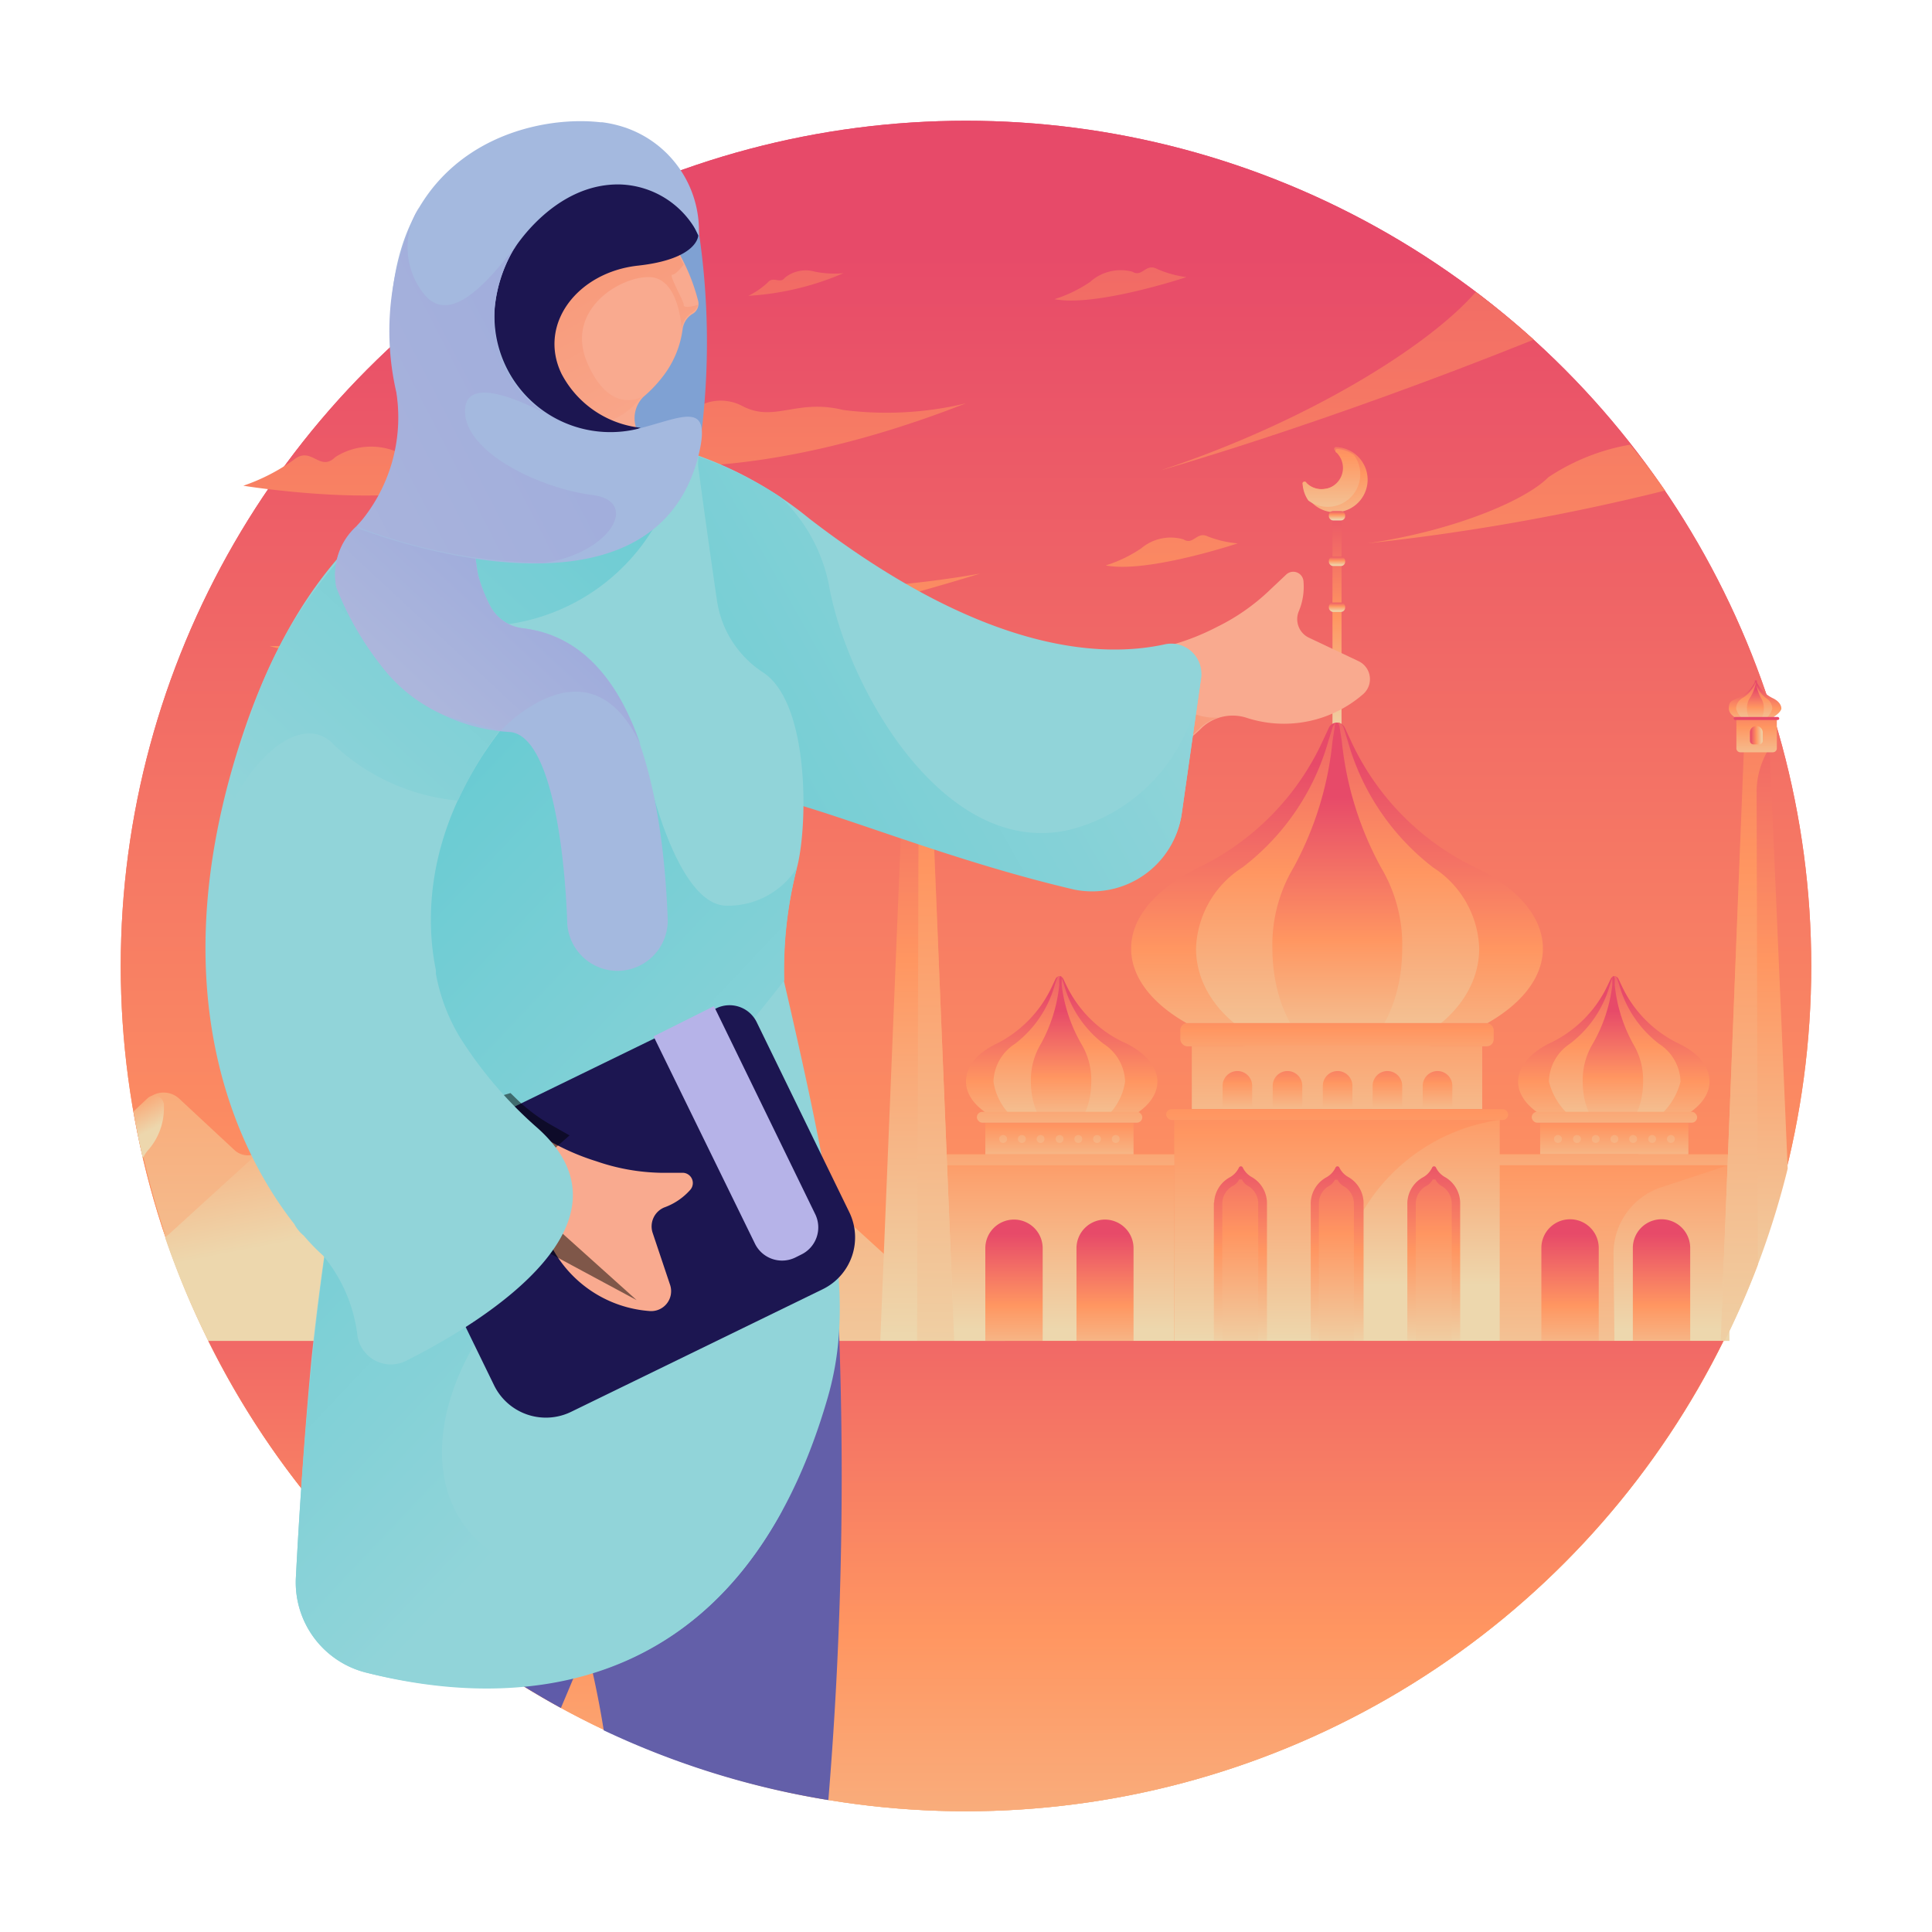 <svg xmlns="http://www.w3.org/2000/svg" xmlns:xlink="http://www.w3.org/1999/xlink" viewBox="0 0 64 64"><defs><style>.cls-1{isolation:isolate;}.cls-2{fill:url(#linear-gradient);}.cls-3{fill:url(#linear-gradient-3);}.cls-4{fill:url(#linear-gradient-4);}.cls-5{fill:url(#linear-gradient-5);}.cls-6{fill:url(#linear-gradient-6);}.cls-7{fill:url(#linear-gradient-7);}.cls-8{fill:url(#linear-gradient-8);}.cls-9{fill:url(#linear-gradient-9);}.cls-10{fill:url(#linear-gradient-10);}.cls-11{fill:url(#linear-gradient-11);}.cls-12{fill:url(#linear-gradient-12);}.cls-13{fill:url(#linear-gradient-13);}.cls-14{fill:url(#linear-gradient-14);}.cls-15{fill:url(#linear-gradient-15);}.cls-16{fill:url(#linear-gradient-16);}.cls-17{fill:url(#linear-gradient-17);}.cls-18{fill:url(#linear-gradient-18);}.cls-19{fill:url(#linear-gradient-19);}.cls-20{fill:url(#linear-gradient-20);}.cls-21{fill:url(#linear-gradient-21);}.cls-22{fill:url(#linear-gradient-22);}.cls-23{fill:url(#linear-gradient-23);}.cls-24{fill:url(#linear-gradient-24);}.cls-25{fill:url(#linear-gradient-25);}.cls-26{fill:url(#linear-gradient-26);}.cls-27{fill:url(#linear-gradient-27);}.cls-28{fill:url(#linear-gradient-28);}.cls-29{fill:url(#linear-gradient-29);}.cls-30{fill:url(#linear-gradient-30);}.cls-31{fill:url(#linear-gradient-31);}.cls-32{fill:url(#linear-gradient-32);}.cls-33{fill:url(#linear-gradient-33);}.cls-34{fill:url(#linear-gradient-34);}.cls-35{fill:url(#linear-gradient-35);}.cls-36{fill:url(#linear-gradient-36);}.cls-37{fill:url(#linear-gradient-37);}.cls-38{fill:url(#linear-gradient-38);}.cls-39{fill:url(#linear-gradient-39);}.cls-40{fill:url(#linear-gradient-40);}.cls-41{fill:url(#linear-gradient-41);}.cls-42{fill:url(#linear-gradient-42);}.cls-43{fill:url(#linear-gradient-43);}.cls-44{fill:url(#linear-gradient-44);}.cls-45{fill:url(#linear-gradient-45);}.cls-46{fill:url(#linear-gradient-46);}.cls-47{fill:url(#linear-gradient-47);}.cls-48{fill:url(#linear-gradient-48);}.cls-49{fill:url(#linear-gradient-49);}.cls-50{fill:url(#linear-gradient-50);}.cls-51{fill:url(#linear-gradient-51);}.cls-52{fill:url(#linear-gradient-52);}.cls-53{fill:url(#linear-gradient-53);}.cls-54{fill:url(#linear-gradient-54);}.cls-55{fill:url(#linear-gradient-55);}.cls-56{fill:url(#linear-gradient-56);}.cls-57{fill:url(#linear-gradient-57);}.cls-58{fill:url(#linear-gradient-58);}.cls-59{fill:url(#linear-gradient-59);}.cls-60{fill:url(#linear-gradient-60);}.cls-61{fill:url(#linear-gradient-61);}.cls-62{fill:url(#linear-gradient-62);}.cls-63{fill:url(#linear-gradient-63);}.cls-64{fill:url(#linear-gradient-64);}.cls-65{fill:url(#linear-gradient-65);}.cls-66{fill:url(#linear-gradient-66);}.cls-67{fill:url(#linear-gradient-67);}.cls-68{fill:url(#linear-gradient-68);}.cls-69{fill:url(#linear-gradient-69);}.cls-70{fill:url(#linear-gradient-70);}.cls-71{fill:url(#linear-gradient-71);}.cls-72{fill:url(#linear-gradient-72);}.cls-73{fill:url(#linear-gradient-73);}.cls-74{fill:url(#linear-gradient-74);}.cls-75{fill:url(#linear-gradient-75);}.cls-76{fill:url(#linear-gradient-76);}.cls-77{fill:url(#linear-gradient-77);}.cls-78{fill:url(#linear-gradient-78);}.cls-79{fill:url(#linear-gradient-79);}.cls-80{fill:url(#linear-gradient-80);}.cls-81{fill:url(#linear-gradient-81);}.cls-82{fill:url(#linear-gradient-82);}.cls-83{fill:url(#linear-gradient-83);}.cls-84{fill:url(#linear-gradient-84);}.cls-85{fill:url(#linear-gradient-85);}.cls-86{fill:url(#linear-gradient-86);}.cls-87{fill:url(#linear-gradient-87);}.cls-88{fill:url(#linear-gradient-88);}.cls-89{fill:url(#linear-gradient-89);}.cls-90{fill:#f9aa8f;}.cls-91{fill:url(#linear-gradient-90);}.cls-92{fill:url(#linear-gradient-91);}.cls-93{fill:#635fa9;}.cls-94{fill:#91d4d9;}.cls-95{fill:url(#linear-gradient-92);}.cls-96{fill:#7fa1d3;}.cls-97{fill:url(#linear-gradient-93);}.cls-98{fill:#1c1651;}.cls-99{fill:url(#linear-gradient-94);}.cls-100{fill:#b6b3e8;}.cls-101{stroke:#000;stroke-miterlimit:10;opacity:0.49;mix-blend-mode:color-burn;fill:url(#linear-gradient-95);}.cls-102{fill:url(#linear-gradient-96);}.cls-103{fill:#a4b9df;}.cls-104{fill:url(#linear-gradient-97);}.cls-105{fill:url(#linear-gradient-98);}</style><linearGradient id="linear-gradient" x1="32" y1="78.75" x2="32" y2="8.04" gradientUnits="userSpaceOnUse"><stop offset="0.02" stop-color="#edd7ad"/><stop offset="0.52" stop-color="#ff9661"/><stop offset="1" stop-color="#e74a69"/></linearGradient><linearGradient id="linear-gradient-3" x1="19" y1="50.15" x2="19" y2="10.76" xlink:href="#linear-gradient"/><linearGradient id="linear-gradient-4" x1="5.73" y1="41.31" x2="4.81" y2="39.57" xlink:href="#linear-gradient"/><linearGradient id="linear-gradient-5" x1="5.09" y1="37.45" x2="3.73" y2="34.9" xlink:href="#linear-gradient"/><linearGradient id="linear-gradient-6" x1="12.86" y1="40.78" x2="10.39" y2="27.97" xlink:href="#linear-gradient"/><linearGradient id="linear-gradient-7" x1="430.52" y1="38.92" x2="430.52" y2="32.98" gradientTransform="matrix(-1, 0, 0, 1, 484, 0)" xlink:href="#linear-gradient"/><linearGradient id="linear-gradient-8" x1="430.52" y1="38.38" x2="430.52" y2="31.21" gradientTransform="matrix(-1, 0, 0, 1, 484, 0)" xlink:href="#linear-gradient"/><linearGradient id="linear-gradient-9" x1="430.52" y1="38.08" x2="430.52" y2="33.49" gradientTransform="matrix(-1, 0, 0, 1, 484, 0)" xlink:href="#linear-gradient"/><linearGradient id="linear-gradient-10" x1="430.52" y1="39.29" x2="430.52" y2="35.51" gradientTransform="matrix(1, 0, 0, -1, -377.04, 75.34)" xlink:href="#linear-gradient"/><linearGradient id="linear-gradient-11" x1="430.52" y1="44.29" x2="430.52" y2="31.96" gradientTransform="matrix(1, 0, 0, -1, -377.04, 82.66)" xlink:href="#linear-gradient"/><linearGradient id="linear-gradient-12" x1="430.52" y1="47.77" x2="430.52" y2="29.65" gradientTransform="matrix(-1, 0, 0, 1, 484, 0)" xlink:href="#linear-gradient"/><linearGradient id="linear-gradient-13" x1="432.03" y1="42.37" x2="432.03" y2="31.8" gradientTransform="matrix(1, 0, 0, -1, -380.05, 76.84)" xlink:href="#linear-gradient"/><linearGradient id="linear-gradient-14" x1="430.52" y1="39.12" x2="430.52" y2="33.19" gradientTransform="matrix(1, 0, 0, -1, -377.04, 74.02)" xlink:href="#linear-gradient"/><linearGradient id="linear-gradient-15" x1="429.01" y1="45.82" x2="429.01" y2="40.87" gradientTransform="matrix(1, 0, 0, -1, -374.02, 84.81)" xlink:href="#linear-gradient"/><linearGradient id="linear-gradient-16" x1="432.03" y1="45.82" x2="432.03" y2="40.87" gradientTransform="matrix(1, 0, 0, -1, -380.05, 84.81)" xlink:href="#linear-gradient"/><linearGradient id="linear-gradient-17" x1="428.65" y1="39.15" x2="428.65" y2="34.66" gradientTransform="matrix(-1, 0, 0, 1, 484, 0)" xlink:href="#linear-gradient"/><linearGradient id="linear-gradient-18" x1="429.27" y1="39.15" x2="429.27" y2="34.66" gradientTransform="matrix(-1, 0, 0, 1, 484, 0)" xlink:href="#linear-gradient"/><linearGradient id="linear-gradient-19" x1="429.9" y1="39.15" x2="429.9" y2="34.66" gradientTransform="matrix(-1, 0, 0, 1, 484, 0)" xlink:href="#linear-gradient"/><linearGradient id="linear-gradient-20" x1="430.52" y1="39.15" x2="430.52" y2="34.66" gradientTransform="matrix(-1, 0, 0, 1, 484, 0)" xlink:href="#linear-gradient"/><linearGradient id="linear-gradient-21" x1="431.14" y1="39.15" x2="431.14" y2="34.66" gradientTransform="matrix(-1, 0, 0, 1, 484, 0)" xlink:href="#linear-gradient"/><linearGradient id="linear-gradient-22" x1="431.76" y1="39.15" x2="431.76" y2="34.66" gradientTransform="matrix(-1, 0, 0, 1, 484, 0)" xlink:href="#linear-gradient"/><linearGradient id="linear-gradient-23" x1="432.39" y1="39.15" x2="432.39" y2="34.66" gradientTransform="matrix(-1, 0, 0, 1, 484, 0)" xlink:href="#linear-gradient"/><linearGradient id="linear-gradient-24" x1="6834.37" y1="38.92" x2="6834.37" y2="32.98" gradientTransform="translate(-6799.28)" xlink:href="#linear-gradient"/><linearGradient id="linear-gradient-25" x1="6834.37" y1="38.38" x2="6834.37" y2="31.21" gradientTransform="translate(-6799.28)" xlink:href="#linear-gradient"/><linearGradient id="linear-gradient-26" x1="6834.37" y1="38.08" x2="6834.37" y2="33.49" gradientTransform="translate(-6799.28)" xlink:href="#linear-gradient"/><linearGradient id="linear-gradient-27" x1="6834.37" y1="39.29" x2="6834.37" y2="35.51" gradientTransform="translate(-6799.28)" xlink:href="#linear-gradient"/><linearGradient id="linear-gradient-28" x1="6834.37" y1="44.29" x2="6834.37" y2="31.96" gradientTransform="translate(-6799.28)" xlink:href="#linear-gradient"/><linearGradient id="linear-gradient-29" x1="6835.88" y1="42.37" x2="6835.88" y2="31.8" gradientTransform="translate(-6799.28)" xlink:href="#linear-gradient"/><linearGradient id="linear-gradient-30" x1="6834.37" y1="39.12" x2="6834.37" y2="33.19" gradientTransform="translate(-6799.28)" xlink:href="#linear-gradient"/><linearGradient id="linear-gradient-31" x1="6832.87" y1="45.82" x2="6832.87" y2="40.87" gradientTransform="translate(-6799.28)" xlink:href="#linear-gradient"/><linearGradient id="linear-gradient-32" x1="6835.88" y1="45.82" x2="6835.88" y2="40.87" gradientTransform="translate(-6799.28)" xlink:href="#linear-gradient"/><linearGradient id="linear-gradient-33" x1="6832.51" y1="39.15" x2="6832.51" y2="34.66" gradientTransform="translate(-6799.28)" xlink:href="#linear-gradient"/><linearGradient id="linear-gradient-34" x1="6833.13" y1="39.15" x2="6833.13" y2="34.66" gradientTransform="translate(-6799.28)" xlink:href="#linear-gradient"/><linearGradient id="linear-gradient-35" x1="6833.75" y1="39.15" x2="6833.75" y2="34.66" gradientTransform="translate(-6799.28)" xlink:href="#linear-gradient"/><linearGradient id="linear-gradient-36" x1="6834.37" y1="39.15" x2="6834.37" y2="34.66" gradientTransform="translate(-6799.28)" xlink:href="#linear-gradient"/><linearGradient id="linear-gradient-37" x1="6835" y1="39.15" x2="6835" y2="34.66" gradientTransform="translate(-6799.28)" xlink:href="#linear-gradient"/><linearGradient id="linear-gradient-38" x1="6835.62" y1="39.15" x2="6835.62" y2="34.66" gradientTransform="translate(-6799.28)" xlink:href="#linear-gradient"/><linearGradient id="linear-gradient-39" x1="6836.24" y1="39.15" x2="6836.24" y2="34.66" gradientTransform="translate(-6799.28)" xlink:href="#linear-gradient"/><linearGradient id="linear-gradient-40" x1="439.43" y1="18.32" x2="440.09" y2="13.49" gradientTransform="matrix(-1, 0, 0, 1, 484, 0)" xlink:href="#linear-gradient"/><linearGradient id="linear-gradient-41" x1="439.89" y1="17.73" x2="439.89" y2="12.68" gradientTransform="matrix(-1, 0, 0, 1, 484, 0)" xlink:href="#linear-gradient"/><linearGradient id="linear-gradient-42" x1="439.71" y1="24.82" x2="439.71" y2="16.34" gradientTransform="matrix(1, 0, 0, -1, -395.42, 42.16)" xlink:href="#linear-gradient"/><linearGradient id="linear-gradient-43" x1="439.71" y1="38.07" x2="439.71" y2="25.3" gradientTransform="matrix(-1, 0, 0, 1, 484, 0)" xlink:href="#linear-gradient"/><linearGradient id="linear-gradient-44" x1="439.71" y1="36.91" x2="439.71" y2="21.49" gradientTransform="matrix(-1, 0, 0, 1, 484, 0)" xlink:href="#linear-gradient"/><linearGradient id="linear-gradient-45" x1="439.71" y1="36.26" x2="439.71" y2="26.39" gradientTransform="matrix(-1, 0, 0, 1, 484, 0)" xlink:href="#linear-gradient"/><linearGradient id="linear-gradient-46" x1="439.71" y1="39.83" x2="439.71" y2="27.32" gradientTransform="matrix(1, 0, 0, -1, -395.42, 71.49)" xlink:href="#linear-gradient"/><linearGradient id="linear-gradient-47" x1="436.39" y1="37.46" x2="436.39" y2="34.39" gradientTransform="matrix(1, 0, 0, -1, -388.79, 72.31)" xlink:href="#linear-gradient"/><linearGradient id="linear-gradient-48" x1="438.05" y1="37.46" x2="438.05" y2="34.39" gradientTransform="matrix(1, 0, 0, -1, -392.11, 72.31)" xlink:href="#linear-gradient"/><linearGradient id="linear-gradient-49" x1="439.71" y1="37.46" x2="439.71" y2="34.39" gradientTransform="matrix(1, 0, 0, -1, -395.42, 72.31)" xlink:href="#linear-gradient"/><linearGradient id="linear-gradient-50" x1="441.37" y1="37.46" x2="441.37" y2="34.39" gradientTransform="matrix(1, 0, 0, -1, -398.74, 72.31)" xlink:href="#linear-gradient"/><linearGradient id="linear-gradient-51" x1="443.03" y1="37.46" x2="443.03" y2="34.39" gradientTransform="matrix(1, 0, 0, -1, -402.06, 72.31)" xlink:href="#linear-gradient"/><linearGradient id="linear-gradient-52" x1="439.71" y1="42.82" x2="439.71" y2="30.74" gradientTransform="matrix(1, 0, 0, -1, -395.42, 81.16)" xlink:href="#linear-gradient"/><linearGradient id="linear-gradient-53" x1="439.71" y1="44.66" x2="439.71" y2="30.93" gradientTransform="matrix(-1, 0, 0, 1, 484, 0)" xlink:href="#linear-gradient"/><linearGradient id="linear-gradient-54" x1="436.51" y1="44.96" x2="436.51" y2="38.13" gradientTransform="matrix(-1, 0, 0, 1, 484, 0)" xlink:href="#linear-gradient"/><linearGradient id="linear-gradient-55" x1="436.51" y1="45.24" x2="436.51" y2="36.85" gradientTransform="matrix(-1, 0, 0, 1, 484, 0)" xlink:href="#linear-gradient"/><linearGradient id="linear-gradient-56" x1="439.71" y1="44.96" x2="439.71" y2="38.13" gradientTransform="matrix(-1, 0, 0, 1, 484, 0)" xlink:href="#linear-gradient"/><linearGradient id="linear-gradient-57" x1="439.71" y1="45.24" x2="439.71" y2="36.85" gradientTransform="matrix(-1, 0, 0, 1, 484, 0)" xlink:href="#linear-gradient"/><linearGradient id="linear-gradient-58" x1="442.91" y1="44.96" x2="442.91" y2="38.13" gradientTransform="matrix(-1, 0, 0, 1, 484, 0)" xlink:href="#linear-gradient"/><linearGradient id="linear-gradient-59" x1="442.91" y1="45.24" x2="442.91" y2="36.85" gradientTransform="matrix(-1, 0, 0, 1, 484, 0)" xlink:href="#linear-gradient"/><linearGradient id="linear-gradient-60" x1="439.71" y1="42.37" x2="439.71" y2="31.8" gradientTransform="matrix(1, 0, 0, -1, -395.42, 73.84)" xlink:href="#linear-gradient"/><linearGradient id="linear-gradient-61" x1="439.71" y1="37.26" x2="439.71" y2="31.19" gradientTransform="matrix(1, 0, 0, -1, -395.42, 68.55)" xlink:href="#linear-gradient"/><linearGradient id="linear-gradient-62" x1="439.71" y1="17.23" x2="439.71" y2="16.89" gradientTransform="matrix(1, 0, 0, -1, -395.42, 34.16)" xlink:href="#linear-gradient"/><linearGradient id="linear-gradient-63" x1="439.71" y1="18.74" x2="439.71" y2="18.41" gradientTransform="matrix(1, 0, 0, -1, -395.42, 37.19)" xlink:href="#linear-gradient"/><linearGradient id="linear-gradient-64" x1="439.71" y1="20.26" x2="439.71" y2="19.92" gradientTransform="matrix(1, 0, 0, -1, -395.42, 40.22)" xlink:href="#linear-gradient"/><linearGradient id="linear-gradient-65" x1="58.08" y1="44.72" x2="58.08" y2="19.89" xlink:href="#linear-gradient"/><linearGradient id="linear-gradient-66" x1="57.79" y1="47.33" x2="57.79" y2="11.75" xlink:href="#linear-gradient"/><linearGradient id="linear-gradient-67" x1="425.81" y1="24.32" x2="425.81" y2="22.69" gradientTransform="matrix(-1, 0, 0, 1, 484, 0)" xlink:href="#linear-gradient"/><linearGradient id="linear-gradient-68" x1="425.81" y1="24.17" x2="425.81" y2="22.2" gradientTransform="matrix(-1, 0, 0, 1, 484, 0)" xlink:href="#linear-gradient"/><linearGradient id="linear-gradient-69" x1="425.81" y1="24.09" x2="425.81" y2="22.83" gradientTransform="matrix(-1, 0, 0, 1, 484, 0)" xlink:href="#linear-gradient"/><linearGradient id="linear-gradient-70" x1="425.81" y1="25.58" x2="425.81" y2="22.7" gradientTransform="matrix(1, 0, 0, -1, -367.62, 48.69)" xlink:href="#linear-gradient"/><linearGradient id="linear-gradient-71" x1="425.81" y1="24.2" x2="425.81" y2="23.87" gradientTransform="matrix(1, 0, 0, -1, -367.62, 47.6)" xlink:href="#linear-gradient"/><linearGradient id="linear-gradient-72" x1="425.6" y1="24.36" x2="426.02" y2="24.36" gradientTransform="matrix(1, 0, 0, -1, -367.62, 48.72)" xlink:href="#linear-gradient"/><linearGradient id="linear-gradient-73" x1="8308.39" y1="44.72" x2="8308.39" y2="19.89" gradientTransform="translate(-8278.01)" xlink:href="#linear-gradient"/><linearGradient id="linear-gradient-74" x1="8308.79" y1="47.33" x2="8308.79" y2="11.75" gradientTransform="translate(-8278.01)" xlink:href="#linear-gradient"/><linearGradient id="linear-gradient-75" x1="8308.39" y1="24.32" x2="8308.39" y2="22.69" gradientTransform="translate(-8278.01)" xlink:href="#linear-gradient"/><linearGradient id="linear-gradient-76" x1="8308.39" y1="24.17" x2="8308.39" y2="22.2" gradientTransform="translate(-8278.01)" xlink:href="#linear-gradient"/><linearGradient id="linear-gradient-77" x1="8308.39" y1="24.09" x2="8308.39" y2="22.83" gradientTransform="translate(-8278.01)" xlink:href="#linear-gradient"/><linearGradient id="linear-gradient-78" x1="8308.39" y1="25.58" x2="8308.39" y2="22.7" gradientTransform="translate(-8278.01)" xlink:href="#linear-gradient"/><linearGradient id="linear-gradient-79" x1="8308.39" y1="24.2" x2="8308.39" y2="23.87" gradientTransform="translate(-8278.01)" xlink:href="#linear-gradient"/><linearGradient id="linear-gradient-80" x1="453.41" y1="24.36" x2="453.83" y2="24.36" gradientTransform="matrix(-1, 0, 0, 1, 484, 0)" xlink:href="#linear-gradient"/><linearGradient id="linear-gradient-81" x1="32" y1="71.77" x2="32" y2="37.91" xlink:href="#linear-gradient"/><linearGradient id="linear-gradient-82" x1="44.63" y1="49.25" x2="44.63" y2="-1.34" xlink:href="#linear-gradient"/><linearGradient id="linear-gradient-83" x1="50.22" y1="49.25" x2="50.22" y2="-1.34" xlink:href="#linear-gradient"/><linearGradient id="linear-gradient-84" x1="839.51" y1="49.25" x2="839.51" y2="-1.34" gradientTransform="matrix(-1, 0, 0, 1, 860.22, 0)" xlink:href="#linear-gradient"/><linearGradient id="linear-gradient-85" x1="834.75" y1="49.25" x2="834.75" y2="-1.34" gradientTransform="matrix(-1, 0, 0, 1, 860.22, 0)" xlink:href="#linear-gradient"/><linearGradient id="linear-gradient-86" x1="848.38" y1="49.25" x2="848.38" y2="-1.34" gradientTransform="matrix(-1, 0, 0, 1, 860.22, 0)" xlink:href="#linear-gradient"/><linearGradient id="linear-gradient-87" x1="823.1" y1="49.25" x2="823.1" y2="-1.34" gradientTransform="matrix(-1, 0, 0, 1, 860.22, 0)" xlink:href="#linear-gradient"/><linearGradient id="linear-gradient-88" x1="821.44" y1="49.25" x2="821.44" y2="-1.34" gradientTransform="matrix(-1, 0, 0, 1, 860.22, 0)" xlink:href="#linear-gradient"/><linearGradient id="linear-gradient-89" x1="833.85" y1="49.25" x2="833.85" y2="-1.34" gradientTransform="matrix(-1, 0, 0, 1, 860.22, 0)" xlink:href="#linear-gradient"/><linearGradient id="linear-gradient-90" x1="-999.38" y1="195.76" x2="-994.25" y2="198.26" gradientTransform="matrix(-0.95, 0.32, 0.32, 0.95, -968.85, 156.92)" gradientUnits="userSpaceOnUse"><stop offset="0" stop-color="#f9aa8f"/><stop offset="1" stop-color="#f78e6b"/></linearGradient><linearGradient id="linear-gradient-91" x1="16.58" y1="57.79" x2="16.04" y2="49.82" gradientUnits="userSpaceOnUse"><stop offset="0" stop-color="#635fa9"/><stop offset="1" stop-color="#4f4aa9"/></linearGradient><linearGradient id="linear-gradient-92" x1="37.23" y1="18.22" x2="8.93" y2="34.24" gradientUnits="userSpaceOnUse"><stop offset="0" stop-color="#91d4d9"/><stop offset="1" stop-color="#53c6cf"/></linearGradient><linearGradient id="linear-gradient-93" x1="22.49" y1="15.21" x2="16.72" y2="4.24" gradientTransform="matrix(1, 0, 0, 1, 0, 0)" xlink:href="#linear-gradient-90"/><linearGradient id="linear-gradient-94" x1="22.38" y1="45.32" x2="0.67" y2="24.78" xlink:href="#linear-gradient-92"/><linearGradient id="linear-gradient-95" x1="271.99" y1="-5.07" x2="277.12" y2="-2.56" gradientTransform="matrix(-0.9, -0.44, -0.44, 0.9, 260.99, 164.11)" gradientUnits="userSpaceOnUse"><stop offset="0" stop-color="#fff" stop-opacity="0"/><stop offset="1"/></linearGradient><linearGradient id="linear-gradient-96" x1="8.58" y1="27.49" x2="28.2" y2="6.32" xlink:href="#linear-gradient-92"/><linearGradient id="linear-gradient-97" x1="14.44" y1="23.32" x2="21.52" y2="15.68" gradientUnits="userSpaceOnUse"><stop offset="0" stop-color="#acb6dc"/><stop offset="1" stop-color="#91a1dc"/></linearGradient><linearGradient id="linear-gradient-98" x1="6.87" y1="17.58" x2="35" y2="3.02" xlink:href="#linear-gradient-97"/></defs><title>worshipping</title><g class="cls-1"><g id="Layer_1" data-name="Layer 1"><circle class="cls-2" cx="32" cy="32" r="28"/><circle class="cls-2" cx="32" cy="32" r="28"/><path class="cls-3" d="M32.36,44.34l-4.47-4.07a.69.69,0,0,0-.83-.07l-.6.39a.73.73,0,0,1-.93-.12l-8.09-8.81A1,1,0,0,0,16,31.59L8.65,38.1a.65.65,0,0,1-.88,0L5.92,36.38a.76.76,0,0,0-1,0l-.47.44A27.83,27.83,0,0,0,8.7,47.52H33.59V44.8L33,44.06Z"/><path class="cls-4" d="M5.76,41.78,6,41.41l-.62-.73C5.5,41.05,5.62,41.42,5.76,41.78Z"/><path class="cls-5" d="M5.43,36.62a.32.32,0,0,0-.54-.24h0l-.47.44q.14.78.31,1.55a1.41,1.41,0,0,1,.15-.24,2.1,2.1,0,0,0,.55-1.41Z"/><path class="cls-6" d="M17.55,34.51a4.39,4.39,0,0,1-.85-2.6.44.44,0,0,0-.72-.33h0L8.85,37.92,5.47,41A27.89,27.89,0,0,0,8.7,47.52H10l4.66-2.44,3.54-4.89a6.47,6.47,0,0,1,1-1.12h0a1.5,1.5,0,0,0,.23-2Z"/><path class="cls-7" d="M53.26,32.63l.1-.21a.14.14,0,0,1,.25,0l.1.21a4,4,0,0,0,1.92,1.95c.64.31,1,.75,1,1.25,0,.93-1.42,1.69-3.17,1.69s-3.17-.75-3.17-1.69c0-.49.4-.94,1-1.25A4,4,0,0,0,53.26,32.63Z"/><path class="cls-8" d="M53.33,32.63l.07-.21c0-.11.14-.11.17,0l.07.21a3.71,3.71,0,0,0,1.32,1.95,1.54,1.54,0,0,1,.71,1.25,2.25,2.25,0,0,1-4.36,0A1.54,1.54,0,0,1,52,34.58,3.71,3.71,0,0,0,53.33,32.63Z"/><path class="cls-9" d="M53.41,32.63l0-.21c0-.11.06-.11.08,0l0,.21a5.1,5.1,0,0,0,.61,1.95,2.32,2.32,0,0,1,.33,1.25c0,.93-.45,1.69-1,1.69s-1-.75-1-1.69a2.32,2.32,0,0,1,.33-1.25A5.1,5.1,0,0,0,53.41,32.63Z"/><rect class="cls-10" x="51.03" y="36.92" width="4.91" height="1.5" transform="translate(106.96 75.34) rotate(-180)"/><rect class="cls-11" x="49.67" y="38.24" width="7.61" height="6.18" transform="translate(106.96 82.66) rotate(-180)"/><path class="cls-12" d="M53.48,44.42H49.67V38.24h4.58l3,.36-2.22.73a2.31,2.31,0,0,0-1.58,2.19Z"/><rect class="cls-13" x="46.31" y="38.24" width="11.33" height="0.36" rx="0.18" ry="0.18" transform="translate(103.95 76.84) rotate(-180)"/><rect class="cls-14" x="50.74" y="36.83" width="5.48" height="0.36" rx="0.18" ry="0.18" transform="translate(106.96 74.02) rotate(180)"/><path class="cls-15" d="M54,40.4h1.89a0,0,0,0,1,0,0v3.07a.95.95,0,0,1-.95.95h0a.95.95,0,0,1-.95-.95V40.4A0,0,0,0,1,54,40.4Z" transform="translate(109.98 84.81) rotate(-180)"/><path class="cls-16" d="M51,40.4h1.89a0,0,0,0,1,0,0v3.07a.95.95,0,0,1-.95.95h0a.95.95,0,0,1-.95-.95V40.4A0,0,0,0,1,51,40.4Z" transform="translate(103.95 84.81) rotate(-180)"/><circle class="cls-17" cx="55.35" cy="37.73" r="0.13"/><circle class="cls-18" cx="54.73" cy="37.73" r="0.13"/><circle class="cls-19" cx="54.1" cy="37.73" r="0.13"/><circle class="cls-20" cx="53.48" cy="37.73" r="0.13"/><circle class="cls-21" cx="52.86" cy="37.73" r="0.13"/><circle class="cls-22" cx="52.24" cy="37.73" r="0.13"/><circle class="cls-23" cx="51.61" cy="37.73" r="0.13"/><path class="cls-24" d="M35.32,32.63l-.1-.21a.14.14,0,0,0-.25,0l-.1.21A4,4,0,0,1,33,34.58c-.64.31-1,.75-1,1.25,0,.93,1.42,1.69,3.17,1.69s3.17-.75,3.17-1.69c0-.49-.4-.94-1-1.25A4,4,0,0,1,35.32,32.63Z"/><path class="cls-25" d="M35.25,32.63l-.07-.21c0-.11-.14-.11-.17,0l-.07.21a3.71,3.71,0,0,1-1.32,1.95,1.54,1.54,0,0,0-.71,1.25,2,2,0,0,0,2.18,1.69,2,2,0,0,0,2.18-1.69,1.54,1.54,0,0,0-.71-1.25A3.71,3.71,0,0,1,35.25,32.63Z"/><path class="cls-26" d="M35.17,32.63l0-.21c0-.11-.06-.11-.08,0l0,.21a5.1,5.1,0,0,1-.61,1.95,2.32,2.32,0,0,0-.33,1.25c0,.93.45,1.69,1,1.69s1-.75,1-1.69a2.32,2.32,0,0,0-.33-1.25A5.1,5.1,0,0,1,35.17,32.63Z"/><rect class="cls-27" x="32.64" y="36.92" width="4.91" height="1.5"/><rect class="cls-28" x="31.29" y="38.24" width="7.61" height="6.18"/><rect class="cls-29" x="30.94" y="38.24" width="11.33" height="0.36" rx="0.18" ry="0.18"/><rect class="cls-30" x="32.36" y="36.83" width="5.48" height="0.36" rx="0.18" ry="0.18"/><path class="cls-31" d="M33.59,40.4h0a.95.95,0,0,1,.95.95v3.07a0,0,0,0,1,0,0H32.64a0,0,0,0,1,0,0V41.34A.95.95,0,0,1,33.59,40.4Z"/><path class="cls-32" d="M36.6,40.4h0a.95.95,0,0,1,.95.95v3.07a0,0,0,0,1,0,0H35.66a0,0,0,0,1,0,0V41.34A.95.95,0,0,1,36.6,40.4Z"/><circle class="cls-33" cx="33.23" cy="37.73" r="0.13"/><circle class="cls-34" cx="33.85" cy="37.73" r="0.13"/><circle class="cls-35" cx="34.47" cy="37.73" r="0.13"/><circle class="cls-36" cx="35.1" cy="37.73" r="0.13"/><circle class="cls-37" cx="35.72" cy="37.73" r="0.13"/><circle class="cls-38" cx="36.34" cy="37.73" r="0.13"/><circle class="cls-39" cx="36.96" cy="37.73" r="0.13"/><path class="cls-40" d="M43.89,16.19a.69.69,0,0,0,.35-1.25.07.07,0,0,1,0-.13h0A1.08,1.08,0,1,1,43.15,16h0a.07.07,0,0,1,.13,0A.69.69,0,0,0,43.89,16.19Z"/><path class="cls-41" d="M43.15,16h0a.07.07,0,0,1,.13,0,.69.69,0,1,0,1-1,.07.07,0,0,1,0-.13h0a1.07,1.07,0,0,1,.57.2,1.08,1.08,0,0,1-1.51,1.51A1.07,1.07,0,0,1,43.15,16Z"/><rect class="cls-42" x="44.14" y="17.16" width="0.3" height="7.85" transform="translate(88.58 42.16) rotate(-180)"/><path class="cls-43" d="M43.81,24.56l.21-.45a.29.29,0,0,1,.53,0l.21.45a8.68,8.68,0,0,0,4.12,4.18c1.37.66,2.23,1.62,2.23,2.68,0,2-3.05,3.62-6.82,3.62s-6.82-1.62-6.82-3.62c0-1.06.86-2,2.23-2.68A8.68,8.68,0,0,0,43.81,24.56Z"/><path class="cls-44" d="M44,24.56l.14-.45c.07-.23.29-.23.37,0l.14.45a8,8,0,0,0,2.83,4.18A3.31,3.31,0,0,1,49,31.42c0,2-2.1,3.62-4.69,3.62s-4.69-1.62-4.69-3.62a3.31,3.31,0,0,1,1.53-2.68A8,8,0,0,0,44,24.56Z"/><path class="cls-45" d="M44.14,24.56l.07-.45c0-.23.14-.23.17,0l.07.45a11,11,0,0,0,1.3,4.18,5,5,0,0,1,.7,2.68c0,2-1,3.62-2.15,3.62s-2.15-1.62-2.15-3.62a5,5,0,0,1,.7-2.68A11,11,0,0,0,44.14,24.56Z"/><rect class="cls-46" x="39.48" y="34.66" width="9.62" height="2.17" transform="translate(88.58 71.49) rotate(-180)"/><path class="cls-47" d="M47.14,35.44h.94a0,0,0,0,1,0,0v.9a.49.49,0,0,1-.49.49h0a.49.49,0,0,1-.49-.49v-.9a0,0,0,0,1,0,0Z" transform="translate(95.21 72.31) rotate(-180)"/><path class="cls-48" d="M45.48,35.44h.94a0,0,0,0,1,0,0v.9a.49.49,0,0,1-.49.49h0a.49.49,0,0,1-.49-.49v-.9A0,0,0,0,1,45.48,35.44Z" transform="translate(91.89 72.31) rotate(-180)"/><path class="cls-49" d="M43.82,35.44h.94a0,0,0,0,1,0,0v.9a.49.49,0,0,1-.49.49h0a.49.49,0,0,1-.49-.49v-.9a0,0,0,0,1,0,0Z" transform="translate(88.58 72.31) rotate(-180)"/><path class="cls-50" d="M42.16,35.44h.94a0,0,0,0,1,0,0v.9a.49.49,0,0,1-.49.49h0a.49.49,0,0,1-.49-.49v-.9a0,0,0,0,1,0,0Z" transform="translate(85.26 72.31) rotate(-180)"/><path class="cls-51" d="M40.5,35.44h.94a0,0,0,0,1,0,0v.9a.49.49,0,0,1-.49.49h0a.49.49,0,0,1-.49-.49v-.9A0,0,0,0,1,40.5,35.44Z" transform="translate(81.94 72.31) rotate(-180)"/><rect class="cls-52" x="38.9" y="36.74" width="10.77" height="7.68" transform="translate(88.58 81.16) rotate(-180)"/><path class="cls-53" d="M49.67,37.1h0a6.27,6.27,0,0,0-5.39,6.21v1.11H38.9V36.74H49.67Z"/><path class="cls-54" d="M46.62,39.84a1,1,0,0,1,.5-.83.72.72,0,0,0,.32-.33h0a.07.07,0,0,1,.13,0h0a.72.72,0,0,0,.31.32,1,1,0,0,1,.49.83h0v4.58H46.62V39.84Z"/><path class="cls-55" d="M46.9,39.86a.67.67,0,0,1,.34-.57.49.49,0,0,0,.22-.22h0a0,0,0,0,1,.09,0h0a.49.49,0,0,0,.21.22.67.67,0,0,1,.33.56h0v4.55H46.9V39.86Z"/><path class="cls-56" d="M43.42,39.84a1,1,0,0,1,.5-.83.72.72,0,0,0,.32-.33h0a.07.07,0,0,1,.13,0h0a.72.72,0,0,0,.31.32,1,1,0,0,1,.49.83h0v4.58H43.42V39.84Z"/><path class="cls-57" d="M43.69,39.86A.67.67,0,0,1,44,39.3a.49.49,0,0,0,.22-.22h0a0,0,0,0,1,.09,0h0a.49.49,0,0,0,.21.22.67.67,0,0,1,.33.56h0v4.55H43.69V39.86Z"/><path class="cls-58" d="M40.22,39.84a1,1,0,0,1,.5-.83.72.72,0,0,0,.32-.33h0a.07.07,0,0,1,.13,0h0a.72.72,0,0,0,.31.32,1,1,0,0,1,.49.83h0v4.58H40.21V39.84Z"/><path class="cls-59" d="M40.49,39.86a.67.67,0,0,1,.34-.57.49.49,0,0,0,.22-.22h0a0,0,0,0,1,.09,0h0a.49.49,0,0,0,.21.22.67.67,0,0,1,.33.56h0v4.55H40.49V39.86Z"/><rect class="cls-60" x="38.62" y="36.74" width="11.33" height="0.36" rx="0.18" ry="0.18" transform="translate(88.58 73.84) rotate(-180)"/><rect class="cls-61" x="39.1" y="33.89" width="10.38" height="0.77" rx="0.23" ry="0.23" transform="translate(88.58 68.55) rotate(-180)"/><rect class="cls-62" x="44.02" y="16.92" width="0.54" height="0.31" rx="0.14" ry="0.14" transform="translate(88.58 34.16) rotate(-180)"/><rect class="cls-63" x="44.02" y="18.44" width="0.54" height="0.31" rx="0.14" ry="0.14" transform="translate(88.58 37.19) rotate(-180)"/><rect class="cls-64" x="44.02" y="19.95" width="0.54" height="0.31" rx="0.14" ry="0.14" transform="translate(88.58 40.22) rotate(-180)"/><path class="cls-65" d="M58.62,24.77h-.85L57,44.42h.13a27.79,27.79,0,0,0,2.09-5.71Z"/><path class="cls-66" d="M58.19,26.23a2.71,2.71,0,0,1,.43-1.46h-.85L57,44.42h.13q.61-1.23,1.1-2.52Z"/><path class="cls-67" d="M58.13,22.6l0-.06a0,0,0,0,1,.07,0l0,.06a1.11,1.11,0,0,0,.53.53c.17.08.28.21.28.34s-.39.46-.87.46-.87-.21-.87-.46.11-.26.28-.34A1.11,1.11,0,0,0,58.13,22.6Z"/><path class="cls-68" d="M58.15,22.6l0-.06s0,0,0,0l0,.06a1,1,0,0,0,.36.53.42.42,0,0,1,.2.34.62.62,0,0,1-1.2,0,.42.42,0,0,1,.2-.34A1,1,0,0,0,58.15,22.6Z"/><path class="cls-69" d="M58.17,22.6v-.06s0,0,0,0v.06a1.4,1.4,0,0,0,.17.53.64.64,0,0,1,.09.34c0,.26-.12.46-.28.46s-.28-.21-.28-.46a.64.64,0,0,1,.09-.34A1.4,1.4,0,0,0,58.17,22.6Z"/><path class="cls-70" d="M57.65,23.77h1.08a.13.13,0,0,1,.13.13v1a0,0,0,0,1,0,0H57.52a0,0,0,0,1,0,0v-1A.13.13,0,0,1,57.65,23.77Z" transform="translate(116.38 48.69) rotate(-180)"/><rect class="cls-71" x="57.44" y="23.75" width="1.51" height="0.1" rx="0.05" ry="0.05" transform="translate(116.38 47.6) rotate(180)"/><path class="cls-72" d="M58.1,24.06h.19a.12.12,0,0,1,.12.12v.28a.21.21,0,0,1-.21.21h0a.21.21,0,0,1-.21-.21v-.28A.12.12,0,0,1,58.1,24.06Z" transform="translate(116.38 48.72) rotate(-180)"/><polygon class="cls-73" points="31.61 44.42 29.16 44.42 29.96 24.77 30.81 24.77 31.61 44.42"/><path class="cls-74" d="M30.38,44.42h1.23l-.8-19.65H30a2.71,2.71,0,0,1,.43,1.46Z"/><path class="cls-75" d="M30.44,22.6l0-.06a0,0,0,0,0-.07,0l0,.06a1.11,1.11,0,0,1-.53.53c-.17.08-.28.21-.28.34s.39.46.87.46.87-.21.87-.46-.11-.26-.28-.34A1.11,1.11,0,0,1,30.44,22.6Z"/><path class="cls-76" d="M30.43,22.6l0-.06s0,0,0,0l0,.06a1,1,0,0,1-.36.53.42.42,0,0,0-.2.34.62.62,0,0,0,1.2,0,.42.42,0,0,0-.2-.34A1,1,0,0,1,30.43,22.6Z"/><path class="cls-77" d="M30.4,22.6v-.06s0,0,0,0v.06a1.4,1.4,0,0,1-.17.53.64.64,0,0,0-.09.34c0,.26.12.46.28.46s.28-.21.28-.46a.64.64,0,0,0-.09-.34A1.4,1.4,0,0,1,30.4,22.6Z"/><path class="cls-78" d="M29.71,23.77h1.35a0,0,0,0,1,0,0v1a.13.13,0,0,1-.13.13H29.84a.13.13,0,0,1-.13-.13v-1A0,0,0,0,1,29.71,23.77Z"/><rect class="cls-79" x="29.63" y="23.75" width="1.51" height="0.1" rx="0.05" ry="0.05"/><path class="cls-80" d="M30.38,24.06h0a.21.21,0,0,1,.21.21v.28a.12.12,0,0,1-.12.12h-.19a.12.12,0,0,1-.12-.12v-.28a.21.21,0,0,1,.21-.21Z"/><path class="cls-81" d="M6.9,44.42a28,28,0,0,0,50.19,0Z"/><path class="cls-82" d="M48.89,9.67C47.3,11.5,43.23,14,38.45,15.58c0,0,5.32-1.5,12.36-4.33C50.2,10.7,49.56,10.18,48.89,9.67Z"/><path class="cls-83" d="M54,14.73a7.06,7.06,0,0,0-2.71,1.08c-.8.81-3.26,1.8-6,2.19a72.94,72.94,0,0,0,9.87-1.75C54.79,15.73,54.42,15.22,54,14.73Z"/><path class="cls-84" d="M32.47,19s-4.61.86-7.29.29-4.09.61-5.9-.19a3.2,3.2,0,0,0-3.88,1c-.51.76-1.87,0-2.9.68s-3.57.62-3.57.62S16.71,23.84,32.47,19Z"/><path class="cls-85" d="M32,13.36a11.24,11.24,0,0,1-4.07.22c-1.54-.38-2.26.42-3.32-.12a1.53,1.53,0,0,0-2.12.69c-.24.52-1.05,0-1.59.47a3.86,3.86,0,0,1-2,.43S23.44,16.71,32,13.36Z"/><path class="cls-86" d="M8.06,16.09s5.17.85,7.57-.2a6.06,6.06,0,0,1-2.08-.7,2.2,2.2,0,0,0-2.44-.05c-.53.52-.79-.4-1.39.1A6.46,6.46,0,0,1,8.06,16.09Z"/><path class="cls-87" d="M39.3,9.18s-3,1-4.37.73a4.47,4.47,0,0,0,1.18-.57A1.51,1.51,0,0,1,37.51,9c.32.2.44-.28.8-.1A3.58,3.58,0,0,0,39.3,9.18Z"/><path class="cls-88" d="M41,18s-3,1-4.37.73a4.47,4.47,0,0,0,1.18-.57,1.51,1.51,0,0,1,1.4-.29c.32.2.44-.28.8-.1A3.58,3.58,0,0,0,41,18Z"/><path class="cls-89" d="M24.79,9.8a9.36,9.36,0,0,0,3.15-.75A3.27,3.27,0,0,1,27,9a1.1,1.1,0,0,0-1,.2c-.16.22-.38-.07-.57.16A2.62,2.62,0,0,1,24.79,9.8Z"/><path class="cls-90" d="M37,21.65a7.85,7.85,0,0,0,3.31-.88,6.91,6.91,0,0,0,1.76-1.23l.53-.5a.34.34,0,0,1,.58.22,2.09,2.09,0,0,1-.16,1,.68.68,0,0,0,.33.86L45,21.9A.66.66,0,0,1,45.15,23a4,4,0,0,1-3.88.77,1.5,1.5,0,0,0-1.45.33,3.87,3.87,0,0,1-4.51.75Z"/><path class="cls-91" d="M35.31,24.84,37,21.65a6.11,6.11,0,0,0,1.53-.22h0s-.15,2.44,1.83,2.34h0a1.52,1.52,0,0,0-.59.33A3.87,3.87,0,0,1,35.31,24.84Z"/><path class="cls-92" d="M18.58,56.58c.45-1.06.88-2.1,1.27-3.12l-7.2-1.24A28.08,28.08,0,0,0,18.58,56.58Z"/><path class="cls-93" d="M18.48,51.47A31.63,31.63,0,0,1,20,57.32a27.79,27.79,0,0,0,7.44,2.31,130.48,130.48,0,0,0,.24-18Z"/><path class="cls-94" d="M38.56,21.35c-2,.43-5.89.34-11.75-4.17h0a12.4,12.4,0,0,0-4.88-2.45l1,2.41.73,9.62h0l.35-.46c1.3-.51,6,1.83,11.52,3.12A3,3,0,0,0,39.14,27l.64-4.49A1,1,0,0,0,38.56,21.35Z"/><path class="cls-95" d="M39.14,27l.64-4.49a1,1,0,0,0,0-.26,5.78,5.78,0,0,1-4.32,5.23c-4.17,1-7.4-4.7-8-8.1a5.5,5.5,0,0,0-1.6-2.91,12.7,12.7,0,0,0-2.72-1.35l-.15,2.13.73,9.56.35-.46c1.3-.51,6,1.83,11.52,3.12A3,3,0,0,0,39.14,27Z"/><path id="_Path_" data-name="&lt;Path&gt;" class="cls-96" d="M23.25,14.22a24.84,24.84,0,0,0-.1-6.53,4.53,4.53,0,0,0-2.42-3.45L19.36,14.82l3.74.34Z"/><path class="cls-90" d="M23.12,9.94a6.44,6.44,0,0,0-.8-1.84,6.45,6.45,0,0,1-.41-.78,14.71,14.71,0,0,0-1.57-2.7l-.75,1.17h0l-2,.46L14.4,9.08,14,11l2.79,4.38,4.88-.59h0a1,1,0,0,1-.36-1.64,4.33,4.33,0,0,0,.73-.79,3.23,3.23,0,0,0,.57-1.44.71.71,0,0,1,.31-.51A.39.39,0,0,0,23.12,9.94Z"/><path class="cls-97" d="M22.9,10.37a.45.45,0,0,0,.22-.27c-.18.05-.48.12-.47,0s-.51-1-.38-1,.37-.33.38-.33c-.1-.2-.21-.4-.33-.59s-.21-.37-.31-.56l-.9-.09L17.54,8.93,17.73,13A9.18,9.18,0,0,0,20,14a2.22,2.22,0,0,0,1.13-.71,1,1,0,0,1,.14-.15s-1.05.64-1.81-1.11,1.07-2.88,2.06-2.85,1.06,1.72,1.06,1.72A.71.71,0,0,1,22.9,10.37Z"/><path class="cls-98" d="M23.13,7.8s0,.78-2,1-3.32,1.94-2.53,3.58a3.37,3.37,0,0,0,2.62,1.79l-2.62,1.17-2-1.66S15,10.13,15.06,10.1s4.2-4.71,4.2-4.71l2.69-.15"/><path class="cls-94" d="M26.2,33.5l-.23-1v0a13.63,13.63,0,0,1,.42-3.72c.37-1.32.46-5.49-1.12-6.51h0a3.44,3.44,0,0,1-1.52-2.38c-.41-2.81-.66-4.73-.66-4.73S13,19.86,10.32,45Q10,48.41,9.8,52.29a3.08,3.08,0,0,0,2.3,3.11c4.06,1,12.2,1.63,15.31-9.07C28.2,43.61,27.87,40.82,26.2,33.5Z"/><path class="cls-99" d="M18.2,52.28c-5.34-1.41-3.87-7.06-.8-9.81,2.09-1.87,8.47-9.81,8.58-10v0a13.63,13.63,0,0,1,.42-3.72A2.7,2.7,0,0,1,24,30c-1.64-.13-2.56-4.45-2.56-4.45l-5-2.75c-2.48,4.51-5,11.52-6.1,22.23Q10,48.41,9.8,52.29a3.08,3.08,0,0,0,2.3,3.11c3.53.91,10.12,1.47,13.83-5.4C25.93,50,23.54,53.68,18.2,52.28Z"/><path class="cls-98" d="M17.83,33.68h7a1,1,0,0,1,1,1V45.77a1,1,0,0,1-1,1h-7a1.91,1.91,0,0,1-1.91-1.91V35.59a1.91,1.91,0,0,1,1.91-1.91Z" transform="translate(-6.1 76.67) rotate(-115.98)"/><path class="cls-100" d="M25,41.18a1,1,0,0,0,1.36.47l.18-.09A1,1,0,0,0,27,40.21l-3.35-6.88h0l-2,1Z"/><path class="cls-90" d="M16.76,36.74a7.85,7.85,0,0,0,3,1.73,6.91,6.91,0,0,0,2.12.38l.73,0a.34.34,0,0,1,.26.56A2.09,2.09,0,0,1,22,40a.68.68,0,0,0-.38.84l.58,1.73a.66.66,0,0,1-.68.86,4,4,0,0,1-3.29-2.21A1.5,1.5,0,0,0,17,40.44a3.87,3.87,0,0,1-3.71-2.67Z"/><path class="cls-101" d="M13.29,37.77l3.48-1a6.11,6.11,0,0,0,1.24.93h0s-1.84,1.62-.36,2.95h0a1.52,1.52,0,0,0-.65-.18A3.87,3.87,0,0,1,13.29,37.77Z"/><path class="cls-94" d="M17.81,37.37a13.65,13.65,0,0,1-2.57-3,6.24,6.24,0,0,1-.8-2.11l0-.12C14,30,14.1,25.84,19,21.68l3.44-4a1.66,1.66,0,0,0-1-2.72c-3.65-.59-10.06-.13-13.27,9-3.14,9-.1,14.45,1.58,16.59a1.23,1.23,0,0,0,.31.38h0a6.79,6.79,0,0,0,.64.66v0a5.07,5.07,0,0,1,1.14,2.65,1.12,1.12,0,0,0,1.63.83C16.29,43.65,21.24,40.44,17.81,37.37Z"/><path class="cls-102" d="M16.11,20.74a6.73,6.73,0,0,0,5.53-3.23l-8.52-.75A14.5,14.5,0,0,0,8.21,24a25.49,25.49,0,0,0-1,3.77c.85-2.61,2.8-4.26,3.86-3.09a6.92,6.92,0,0,0,4.1,1.84h0A12.45,12.45,0,0,1,17,23.64C15.56,22.62,13.36,20.83,16.11,20.74Z"/><path class="cls-103" d="M17.3,20.81a1.41,1.41,0,0,1-1.07-.75h0a5.16,5.16,0,0,1-.39-1,11.83,11.83,0,0,1-.1-3.39L13.19,17c-.35-.56,0-.76,0-.76a13,13,0,0,0-1.38,1.22,2.15,2.15,0,0,0-.67,2A10.13,10.13,0,0,0,12.59,22a5.87,5.87,0,0,0,4.32,2.25c1.31.15,1.79,3.75,1.88,6.3a1.67,1.67,0,0,0,1.61,1.61h0a1.67,1.67,0,0,0,1.72-1.7C22,27.36,21.38,21.27,17.3,20.81Z"/><path class="cls-104" d="M21.22,24.68c-.68-2-1.87-3.64-3.92-3.87a1.41,1.41,0,0,1-1.07-.75h0a5.16,5.16,0,0,1-.39-1,10.12,10.12,0,0,1-.16-2.52l0,0-1.24-.12L13.19,17a.69.69,0,0,1-.13-.57l-.13,0a10.13,10.13,0,0,0-1.12,1,2.15,2.15,0,0,0-.67,2A10.13,10.13,0,0,0,12.59,22a5.16,5.16,0,0,0,2.15,1.7l1.84.51h0S19.52,21,21.22,24.68Z"/><path class="cls-103" d="M21.19,14.19a3.84,3.84,0,0,1-4.8-4A4.68,4.68,0,0,1,17,8.29s1.33-2.22,3.53-2.18a3,3,0,0,1,2.62,1.7,3.61,3.61,0,0,0-2.69-3.66,3.87,3.87,0,0,0-.51-.1h-.06c-2.59-.3-8.07,1.13-6.74,9a5.41,5.41,0,0,1-1.32,4.44S21.66,21.38,23.16,15C23.56,13.27,22.62,13.82,21.19,14.19Z"/><path class="cls-105" d="M19.64,16.4c-1.87-.24-4.36-1.5-4.23-2.88s3.16.46,3.16.46v0a3.79,3.79,0,0,1-2.19-3.71A4.68,4.68,0,0,1,17,8.29l.12-.18c-.93,1.19-2.21,2.74-3.1,1.6a2.48,2.48,0,0,1-.13-2.85A9,9,0,0,0,13.13,13a5.41,5.41,0,0,1-1.32,4.44A18.11,18.11,0,0,0,18,18.65C20.22,18.33,21.21,16.61,19.64,16.4Z"/></g></g></svg>